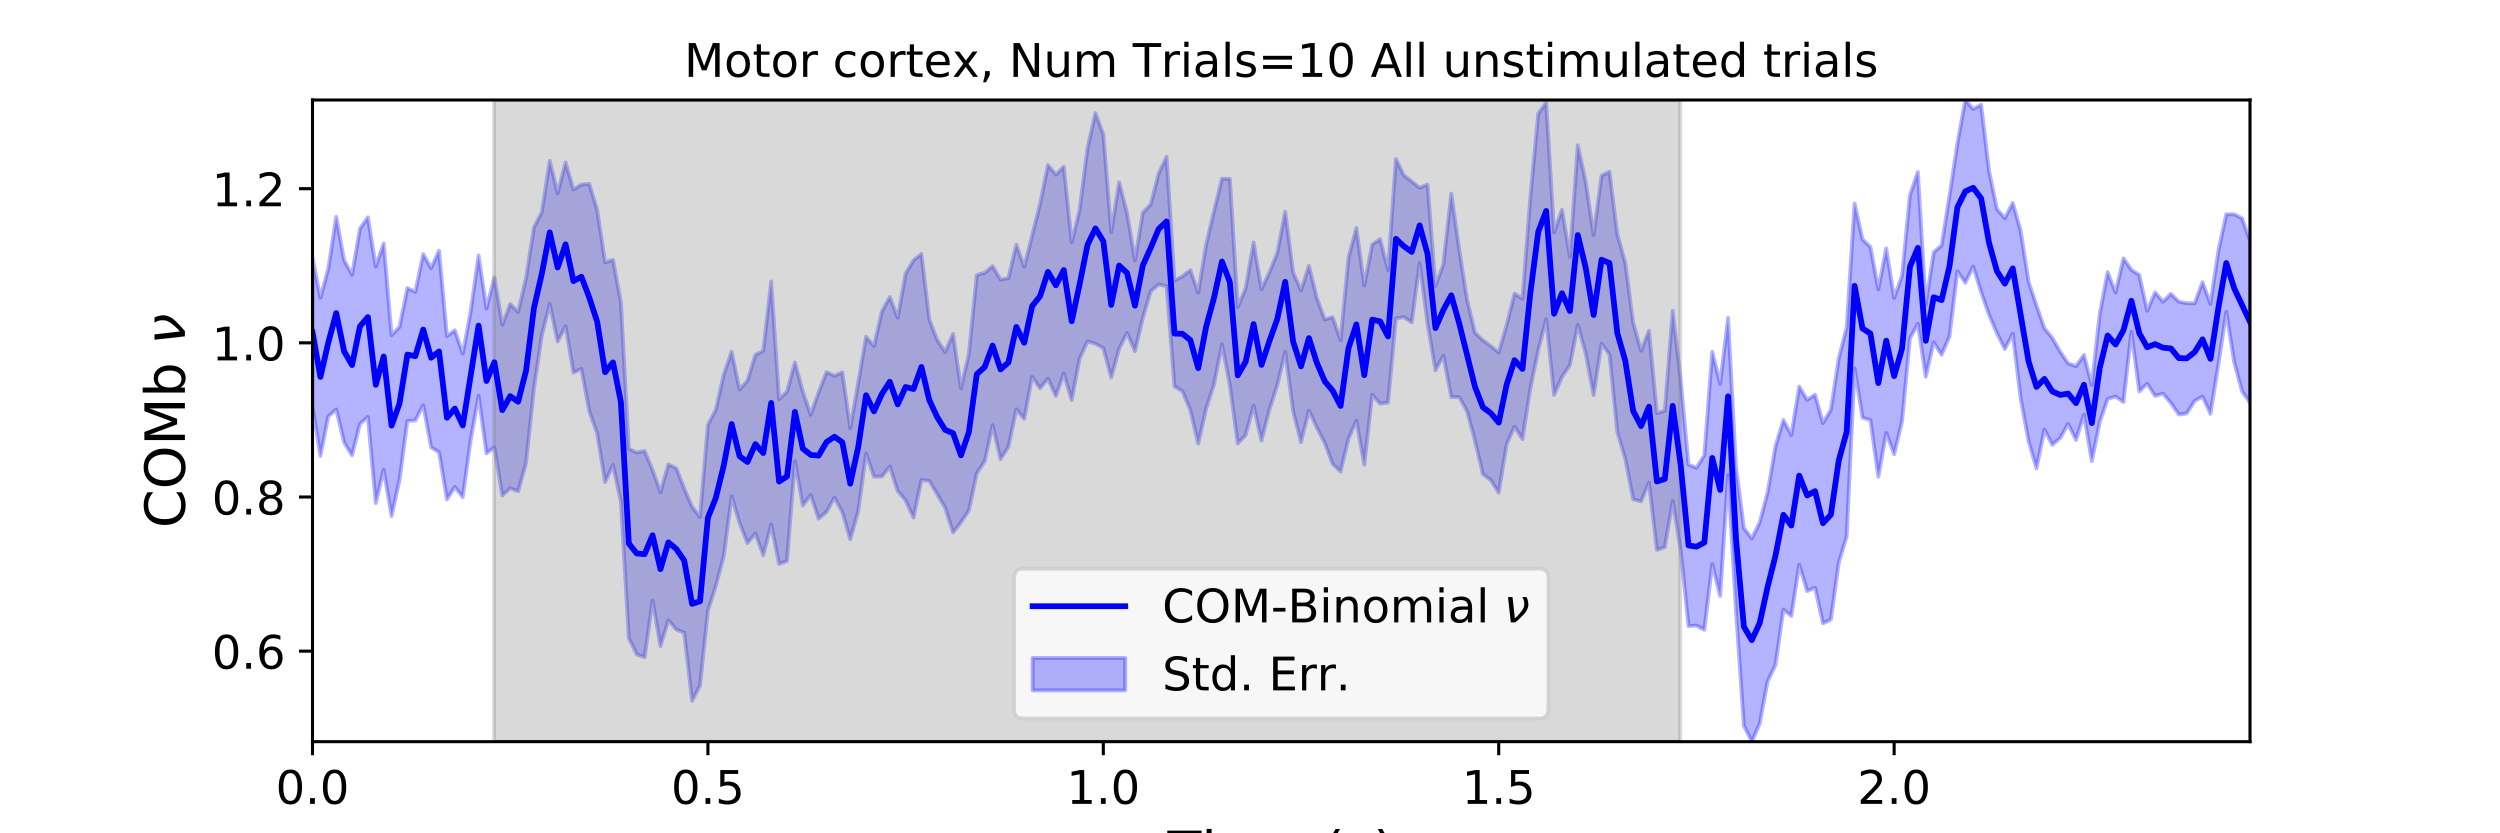 <?xml version="1.0" encoding="utf-8" standalone="no"?>
<!DOCTYPE svg PUBLIC "-//W3C//DTD SVG 1.1//EN"
  "http://www.w3.org/Graphics/SVG/1.1/DTD/svg11.dtd">
<!-- Created with matplotlib (https://matplotlib.org/) -->
<svg height="216pt" version="1.1" viewBox="0 0 648 216" width="648pt" xmlns="http://www.w3.org/2000/svg" xmlns:xlink="http://www.w3.org/1999/xlink">
 <defs>
  <style type="text/css">
*{stroke-linecap:butt;stroke-linejoin:round;}
  </style>
 </defs>
 <g id="figure_1">
  <g id="patch_1">
   <path d="M 0 216 
L 648 216 
L 648 0 
L 0 0 
z
" style="fill:#ffffff;"/>
  </g>
  <g id="axes_1">
   <g id="patch_2">
    <path d="M 81 192.24 
L 583.2 192.24 
L 583.2 25.92 
L 81 25.92 
z
" style="fill:#ffffff;"/>
   </g>
   <g id="PolyCollection_1">
    <defs>
     <path d="M 81 -149.196 
L 81 -110.601 
L 83.05 -97.821 
L 85.1 -108.034 
L 87.149 -109.886 
L 89.199 -101.296 
L 91.249 -97.982 
L 93.299 -106.084 
L 95.349 -107.924 
L 97.398 -85.577 
L 99.448 -94.243 
L 101.498 -82.238 
L 103.548 -91.523 
L 105.598 -106.875 
L 107.647 -107.011 
L 109.697 -110.963 
L 111.747 -100.056 
L 113.797 -98.773 
L 115.847 -86.56 
L 117.896 -89.787 
L 119.946 -87.114 
L 121.996 -101.907 
L 124.046 -113.416 
L 126.096 -98.466 
L 128.145 -100.081 
L 130.195 -87.572 
L 132.245 -89.462 
L 134.295 -88.639 
L 136.344 -95.923 
L 138.394 -115.245 
L 140.444 -129.116 
L 142.494 -137.209 
L 144.544 -127.477 
L 146.593 -131.436 
L 148.643 -119.405 
L 150.693 -120.378 
L 152.743 -109.435 
L 154.793 -103.589 
L 156.842 -91.047 
L 158.892 -95.484 
L 160.942 -85.933 
L 162.992 -50.571 
L 165.042 -46.378 
L 167.091 -45.635 
L 169.141 -60.342 
L 171.191 -48.547 
L 173.241 -55.222 
L 175.291 -52.824 
L 177.34 -52.021 
L 179.39 -34.333 
L 181.44 -38.282 
L 183.49 -57.708 
L 185.54 -64.11 
L 187.589 -71.782 
L 189.639 -87.339 
L 191.689 -80.471 
L 193.739 -75.215 
L 195.789 -77.748 
L 197.838 -72.089 
L 199.888 -80.05 
L 201.938 -69.816 
L 203.988 -70.571 
L 206.038 -96.435 
L 208.087 -84.937 
L 210.137 -87.698 
L 212.187 -81.551 
L 214.237 -83.312 
L 216.287 -87.012 
L 218.336 -83.217 
L 220.386 -76.222 
L 222.436 -83.461 
L 224.486 -98.389 
L 226.536 -92.464 
L 228.585 -92.481 
L 230.635 -95.091 
L 232.685 -88.718 
L 234.735 -86.305 
L 236.784 -81.831 
L 238.834 -91.578 
L 240.884 -91.323 
L 242.934 -87.886 
L 244.984 -84.373 
L 247.033 -77.994 
L 249.083 -80.611 
L 251.133 -83.707 
L 253.183 -93.337 
L 255.233 -96.413 
L 257.282 -105.819 
L 259.332 -96.99 
L 261.382 -100.152 
L 263.432 -109.913 
L 265.482 -107.426 
L 267.531 -118.338 
L 269.581 -115.34 
L 271.631 -117.848 
L 273.681 -113.384 
L 275.731 -119.2 
L 277.78 -112.278 
L 279.83 -123.048 
L 281.88 -127.488 
L 283.93 -126.892 
L 285.98 -125.749 
L 288.029 -118.137 
L 290.079 -125.611 
L 292.129 -129.713 
L 294.179 -124.974 
L 296.229 -133.609 
L 298.278 -140.528 
L 300.328 -142.269 
L 302.378 -141.828 
L 304.428 -115.83 
L 306.478 -114.602 
L 308.527 -109.736 
L 310.577 -101.012 
L 312.627 -110.066 
L 314.677 -116.341 
L 316.727 -126.77 
L 318.776 -116.162 
L 320.826 -101.054 
L 322.876 -103.204 
L 324.926 -110.83 
L 326.976 -101.811 
L 329.025 -109.795 
L 331.075 -116.153 
L 333.125 -124.767 
L 335.175 -109.481 
L 337.224 -101.389 
L 339.274 -109.584 
L 341.324 -105.183 
L 343.374 -101.168 
L 345.424 -95.703 
L 347.473 -93.772 
L 349.523 -102.237 
L 351.573 -106.927 
L 353.623 -95.537 
L 355.673 -113.687 
L 357.722 -111.356 
L 359.772 -111.659 
L 361.822 -133.413 
L 363.872 -133.797 
L 365.922 -132.45 
L 367.971 -147.825 
L 370.021 -132.136 
L 372.071 -120.035 
L 374.121 -123.816 
L 376.171 -113.071 
L 378.22 -113.078 
L 380.27 -109.407 
L 382.32 -101.711 
L 384.37 -93.079 
L 386.42 -91.525 
L 388.469 -88.283 
L 390.519 -100.86 
L 392.569 -105.405 
L 394.619 -102.195 
L 396.669 -115.292 
L 398.718 -125.239 
L 400.768 -133.259 
L 402.818 -113.617 
L 404.868 -118.332 
L 406.918 -121.345 
L 408.967 -131.783 
L 411.017 -124.365 
L 413.067 -113.613 
L 415.117 -126.932 
L 417.167 -124.168 
L 419.216 -103.995 
L 421.266 -97.091 
L 423.316 -86.57 
L 425.366 -86.04 
L 427.416 -90.907 
L 429.465 -73.471 
L 431.515 -74.167 
L 433.565 -86.117 
L 435.615 -73.51 
L 437.664 -53.706 
L 439.714 -53.852 
L 441.764 -52.758 
L 443.814 -69.771 
L 445.864 -61.516 
L 447.913 -92.919 
L 449.963 -57.785 
L 452.013 -27.91 
L 454.063 -23.76 
L 456.113 -28.423 
L 458.162 -39.374 
L 460.212 -43.665 
L 462.262 -57.994 
L 464.312 -56.327 
L 466.362 -69.624 
L 468.411 -62.794 
L 470.461 -63.685 
L 472.511 -54.443 
L 474.561 -55.414 
L 476.611 -70.14 
L 478.66 -76.969 
L 480.71 -120.548 
L 482.76 -107.744 
L 484.81 -107.088 
L 486.86 -92.412 
L 488.909 -103.784 
L 490.959 -98.271 
L 493.009 -106.765 
L 495.059 -128.297 
L 497.109 -132.069 
L 499.158 -118.344 
L 501.208 -127.262 
L 503.258 -124.059 
L 505.308 -128.758 
L 507.358 -145.711 
L 509.407 -142.718 
L 511.457 -146.904 
L 513.507 -140.279 
L 515.557 -134.385 
L 517.607 -129.61 
L 519.656 -125.527 
L 521.706 -129.463 
L 523.756 -112.726 
L 525.806 -101.653 
L 527.856 -94.602 
L 529.905 -104.637 
L 531.955 -100.718 
L 534.005 -102.437 
L 536.055 -106.121 
L 538.104 -101.958 
L 540.154 -108.518 
L 542.204 -96.502 
L 544.254 -106.6 
L 546.304 -112.589 
L 548.353 -113.221 
L 550.403 -111.789 
L 552.453 -129.962 
L 554.503 -114.52 
L 556.553 -116.54 
L 558.602 -113.37 
L 560.652 -113.978 
L 562.702 -111.499 
L 564.752 -108.547 
L 566.802 -108.836 
L 568.851 -112.067 
L 570.901 -113.225 
L 572.951 -108.72 
L 575.001 -121.457 
L 577.051 -135.172 
L 579.1 -122.097 
L 581.15 -114.553 
L 583.2 -111.583 
L 583.2 -153.568 
L 583.2 -153.568 
L 581.15 -159.412 
L 579.1 -160.448 
L 577.051 -160.47 
L 575.001 -150.944 
L 572.951 -137.258 
L 570.901 -142.856 
L 568.851 -137.384 
L 566.802 -137.397 
L 564.752 -137.803 
L 562.702 -139.851 
L 560.652 -137.786 
L 558.602 -140.244 
L 556.553 -135.44 
L 554.503 -144.718 
L 552.453 -146.077 
L 550.403 -149.029 
L 548.353 -140.198 
L 546.304 -145.469 
L 544.254 -134.67 
L 542.204 -116.163 
L 540.154 -124 
L 538.104 -121.07 
L 536.055 -121.828 
L 534.005 -124.829 
L 531.955 -128.409 
L 529.905 -130.921 
L 527.856 -136.819 
L 525.806 -143.016 
L 523.756 -156.166 
L 521.706 -163.405 
L 519.656 -159.441 
L 517.607 -161.816 
L 515.557 -171.72 
L 513.507 -188.863 
L 511.457 -187.731 
L 509.407 -190.08 
L 507.358 -178.801 
L 505.308 -165.225 
L 503.258 -152.385 
L 501.208 -150.634 
L 499.158 -136.997 
L 497.109 -171.41 
L 495.059 -165.444 
L 493.009 -144.579 
L 490.959 -138.749 
L 488.909 -151.607 
L 486.86 -141.013 
L 484.81 -151.993 
L 482.76 -153.969 
L 480.71 -163.275 
L 478.66 -131.174 
L 476.611 -123.167 
L 474.561 -109.797 
L 472.511 -106.343 
L 470.461 -113.699 
L 468.411 -112.37 
L 466.362 -115.795 
L 464.312 -103.232 
L 462.262 -107.124 
L 460.212 -100.366 
L 458.162 -88.352 
L 456.113 -80.581 
L 454.063 -76.41 
L 452.013 -79.163 
L 449.963 -95.054 
L 447.913 -133.605 
L 445.864 -116.525 
L 443.814 -124.814 
L 441.764 -97.984 
L 439.714 -94.743 
L 437.664 -95.56 
L 435.615 -117.674 
L 433.565 -135.466 
L 431.515 -109.539 
L 429.465 -108.93 
L 427.416 -130.254 
L 425.366 -125.088 
L 423.316 -132.354 
L 421.266 -147.94 
L 419.216 -155.269 
L 417.167 -171.47 
L 415.117 -170.437 
L 413.067 -155.092 
L 411.017 -168.792 
L 408.967 -178.351 
L 406.918 -149.433 
L 404.868 -161.648 
L 402.818 -155.742 
L 400.768 -189.389 
L 398.718 -186.602 
L 396.669 -164.863 
L 394.619 -138.548 
L 392.569 -139.868 
L 390.519 -131.758 
L 388.469 -124.632 
L 386.42 -126.293 
L 384.37 -127.787 
L 382.32 -129.762 
L 380.27 -138.299 
L 378.22 -151.351 
L 376.171 -165.836 
L 374.121 -147.497 
L 372.071 -141.878 
L 370.021 -168.173 
L 367.971 -167.315 
L 365.922 -168.974 
L 363.872 -170.534 
L 361.822 -174.789 
L 359.772 -145.959 
L 357.722 -154.035 
L 355.673 -152.595 
L 353.623 -142 
L 351.573 -156.92 
L 349.523 -149.189 
L 347.473 -127.807 
L 345.424 -133.775 
L 343.374 -133.171 
L 341.324 -138.776 
L 339.274 -147.132 
L 337.224 -140.702 
L 335.175 -145.454 
L 333.125 -161.146 
L 331.075 -150.474 
L 329.025 -145.367 
L 326.976 -141.024 
L 324.926 -153.173 
L 322.876 -141.286 
L 320.826 -136.4 
L 318.776 -169.635 
L 316.727 -169.66 
L 314.677 -161.322 
L 312.627 -152.543 
L 310.577 -140.15 
L 308.527 -145.984 
L 306.478 -144.379 
L 304.428 -143.239 
L 302.378 -175.367 
L 300.328 -171.058 
L 298.278 -163.024 
L 296.229 -160.89 
L 294.179 -148.554 
L 292.129 -160.805 
L 290.079 -168.735 
L 288.029 -155.819 
L 285.98 -181.205 
L 283.93 -186.693 
L 281.88 -177.539 
L 279.83 -161.56 
L 277.78 -153.181 
L 275.731 -172.784 
L 273.681 -170.724 
L 271.631 -173.221 
L 269.581 -163.117 
L 267.531 -154.974 
L 265.482 -146.862 
L 263.432 -152.594 
L 261.382 -143.916 
L 259.332 -143.529 
L 257.282 -147.009 
L 255.233 -145.302 
L 253.183 -144.705 
L 251.133 -124.312 
L 249.083 -115.345 
L 247.033 -129.428 
L 244.984 -124.778 
L 242.934 -127.854 
L 240.884 -133.182 
L 238.834 -150.172 
L 236.784 -148.51 
L 234.735 -145.075 
L 232.685 -133.655 
L 230.635 -139.008 
L 228.585 -135.273 
L 226.536 -126.277 
L 224.486 -128.717 
L 222.436 -116.668 
L 220.386 -105.035 
L 218.336 -119.483 
L 216.287 -118.597 
L 214.237 -119.55 
L 212.187 -114.285 
L 210.137 -108.476 
L 208.087 -114.514 
L 206.038 -122.065 
L 203.988 -114.451 
L 201.938 -112.55 
L 199.888 -143.057 
L 197.838 -125.074 
L 195.789 -124.016 
L 193.739 -117.3 
L 191.689 -115.043 
L 189.639 -124.848 
L 187.589 -118.878 
L 185.54 -109.806 
L 183.49 -105.885 
L 181.44 -82.002 
L 179.39 -84.631 
L 177.34 -89.418 
L 175.291 -94.612 
L 173.241 -95.632 
L 171.191 -88.409 
L 169.141 -94.178 
L 167.091 -99.112 
L 165.042 -98.714 
L 162.992 -99.68 
L 160.942 -137.563 
L 158.892 -148.634 
L 156.842 -148.014 
L 154.793 -161.58 
L 152.743 -168.333 
L 150.693 -168.177 
L 148.643 -166.857 
L 146.593 -173.901 
L 144.544 -165.871 
L 142.494 -174.313 
L 140.444 -161.036 
L 138.394 -157.048 
L 136.344 -143.868 
L 134.295 -135.114 
L 132.245 -137.182 
L 130.195 -131.797 
L 128.145 -144.109 
L 126.096 -136.036 
L 124.046 -149.785 
L 121.996 -135.255 
L 119.946 -124.33 
L 117.896 -130.387 
L 115.847 -128.896 
L 113.797 -151.022 
L 111.747 -146.501 
L 109.697 -150.161 
L 107.647 -140.34 
L 105.598 -141.313 
L 103.548 -131.285 
L 101.498 -129.115 
L 99.448 -152.922 
L 97.398 -146.919 
L 95.349 -159.684 
L 93.299 -156.73 
L 91.249 -144.782 
L 89.199 -148.561 
L 87.149 -159.792 
L 85.1 -146.409 
L 83.05 -138.809 
L 81 -149.196 
z
" id="m8e03026699" style="stroke:#0000ff;stroke-opacity:0.3;"/>
    </defs>
    <g clip-path="url(#p6c537f5068)">
     <use style="fill:#0000ff;fill-opacity:0.3;stroke:#0000ff;stroke-opacity:0.3;" x="0" xlink:href="#m8e03026699" y="216"/>
    </g>
   </g>
   <g id="PolyCollection_2">
    <defs>
     <path d="M 128.043 -23.76 
L 128.043 -190.08 
L 435.512 -190.08 
L 435.512 -23.76 
L 435.512 -23.76 
L 128.043 -23.76 
z
" id="md7da8f653e" style="stroke:#808080;stroke-opacity:0.3;"/>
    </defs>
    <g clip-path="url(#p6c537f5068)">
     <use style="fill:#808080;fill-opacity:0.3;stroke:#808080;stroke-opacity:0.3;" x="0" xlink:href="#md7da8f653e" y="216"/>
    </g>
   </g>
   <g id="matplotlib.axis_1">
    <g id="xtick_1">
     <g id="line2d_1">
      <defs>
       <path d="M 0 0 
L 0 3.5 
" id="m8b1869abfb" style="stroke:#000000;stroke-width:0.8;"/>
      </defs>
      <g>
       <use style="stroke:#000000;stroke-width:0.8;" x="81" xlink:href="#m8b1869abfb" y="192.24"/>
      </g>
     </g>
     <g id="text_1">
      <!-- 0.0 -->
      <defs>
       <path d="M 31.781 66.406 
Q 24.172 66.406 20.328 58.906 
Q 16.5 51.422 16.5 36.375 
Q 16.5 21.391 20.328 13.891 
Q 24.172 6.391 31.781 6.391 
Q 39.453 6.391 43.281 13.891 
Q 47.125 21.391 47.125 36.375 
Q 47.125 51.422 43.281 58.906 
Q 39.453 66.406 31.781 66.406 
z
M 31.781 74.219 
Q 44.047 74.219 50.516 64.516 
Q 56.984 54.828 56.984 36.375 
Q 56.984 17.969 50.516 8.266 
Q 44.047 -1.422 31.781 -1.422 
Q 19.531 -1.422 13.062 8.266 
Q 6.594 17.969 6.594 36.375 
Q 6.594 54.828 13.062 64.516 
Q 19.531 74.219 31.781 74.219 
z
" id="DejaVuSans-48"/>
       <path d="M 10.688 12.406 
L 21 12.406 
L 21 0 
L 10.688 0 
z
" id="DejaVuSans-46"/>
      </defs>
      <g transform="translate(71.458 208.358)scale(0.12 -0.12)">
       <use xlink:href="#DejaVuSans-48"/>
       <use x="63.623" xlink:href="#DejaVuSans-46"/>
       <use x="95.41" xlink:href="#DejaVuSans-48"/>
      </g>
     </g>
    </g>
    <g id="xtick_2">
     <g id="line2d_2">
      <g>
       <use style="stroke:#000000;stroke-width:0.8;" x="183.49" xlink:href="#m8b1869abfb" y="192.24"/>
      </g>
     </g>
     <g id="text_2">
      <!-- 0.5 -->
      <defs>
       <path d="M 10.797 72.906 
L 49.516 72.906 
L 49.516 64.594 
L 19.828 64.594 
L 19.828 46.734 
Q 21.969 47.469 24.109 47.828 
Q 26.266 48.188 28.422 48.188 
Q 40.625 48.188 47.75 41.5 
Q 54.891 34.812 54.891 23.391 
Q 54.891 11.625 47.562 5.094 
Q 40.234 -1.422 26.906 -1.422 
Q 22.312 -1.422 17.547 -0.641 
Q 12.797 0.141 7.719 1.703 
L 7.719 11.625 
Q 12.109 9.234 16.797 8.062 
Q 21.484 6.891 26.703 6.891 
Q 35.156 6.891 40.078 11.328 
Q 45.016 15.766 45.016 23.391 
Q 45.016 31 40.078 35.438 
Q 35.156 39.891 26.703 39.891 
Q 22.75 39.891 18.812 39.016 
Q 14.891 38.141 10.797 36.281 
z
" id="DejaVuSans-53"/>
      </defs>
      <g transform="translate(173.948 208.358)scale(0.12 -0.12)">
       <use xlink:href="#DejaVuSans-48"/>
       <use x="63.623" xlink:href="#DejaVuSans-46"/>
       <use x="95.41" xlink:href="#DejaVuSans-53"/>
      </g>
     </g>
    </g>
    <g id="xtick_3">
     <g id="line2d_3">
      <g>
       <use style="stroke:#000000;stroke-width:0.8;" x="285.98" xlink:href="#m8b1869abfb" y="192.24"/>
      </g>
     </g>
     <g id="text_3">
      <!-- 1.0 -->
      <defs>
       <path d="M 12.406 8.297 
L 28.516 8.297 
L 28.516 63.922 
L 10.984 60.406 
L 10.984 69.391 
L 28.422 72.906 
L 38.281 72.906 
L 38.281 8.297 
L 54.391 8.297 
L 54.391 0 
L 12.406 0 
z
" id="DejaVuSans-49"/>
      </defs>
      <g transform="translate(276.438 208.358)scale(0.12 -0.12)">
       <use xlink:href="#DejaVuSans-49"/>
       <use x="63.623" xlink:href="#DejaVuSans-46"/>
       <use x="95.41" xlink:href="#DejaVuSans-48"/>
      </g>
     </g>
    </g>
    <g id="xtick_4">
     <g id="line2d_4">
      <g>
       <use style="stroke:#000000;stroke-width:0.8;" x="388.469" xlink:href="#m8b1869abfb" y="192.24"/>
      </g>
     </g>
     <g id="text_4">
      <!-- 1.5 -->
      <g transform="translate(378.928 208.358)scale(0.12 -0.12)">
       <use xlink:href="#DejaVuSans-49"/>
       <use x="63.623" xlink:href="#DejaVuSans-46"/>
       <use x="95.41" xlink:href="#DejaVuSans-53"/>
      </g>
     </g>
    </g>
    <g id="xtick_5">
     <g id="line2d_5">
      <g>
       <use style="stroke:#000000;stroke-width:0.8;" x="490.959" xlink:href="#m8b1869abfb" y="192.24"/>
      </g>
     </g>
     <g id="text_5">
      <!-- 2.0 -->
      <defs>
       <path d="M 19.188 8.297 
L 53.609 8.297 
L 53.609 0 
L 7.328 0 
L 7.328 8.297 
Q 12.938 14.109 22.625 23.891 
Q 32.328 33.688 34.812 36.531 
Q 39.547 41.844 41.422 45.531 
Q 43.312 49.219 43.312 52.781 
Q 43.312 58.594 39.234 62.25 
Q 35.156 65.922 28.609 65.922 
Q 23.969 65.922 18.812 64.312 
Q 13.672 62.703 7.812 59.422 
L 7.812 69.391 
Q 13.766 71.781 18.938 73 
Q 24.125 74.219 28.422 74.219 
Q 39.75 74.219 46.484 68.547 
Q 53.219 62.891 53.219 53.422 
Q 53.219 48.922 51.531 44.891 
Q 49.859 40.875 45.406 35.406 
Q 44.188 33.984 37.641 27.219 
Q 31.109 20.453 19.188 8.297 
z
" id="DejaVuSans-50"/>
      </defs>
      <g transform="translate(481.417 208.358)scale(0.12 -0.12)">
       <use xlink:href="#DejaVuSans-50"/>
       <use x="63.623" xlink:href="#DejaVuSans-46"/>
       <use x="95.41" xlink:href="#DejaVuSans-48"/>
      </g>
     </g>
    </g>
    <g id="text_6">
     <!-- Time (s) -->
     <defs>
      <path d="M -0.297 72.906 
L 61.375 72.906 
L 61.375 64.594 
L 35.5 64.594 
L 35.5 0 
L 25.594 0 
L 25.594 64.594 
L -0.297 64.594 
z
" id="DejaVuSans-84"/>
      <path d="M 9.422 54.688 
L 18.406 54.688 
L 18.406 0 
L 9.422 0 
z
M 9.422 75.984 
L 18.406 75.984 
L 18.406 64.594 
L 9.422 64.594 
z
" id="DejaVuSans-105"/>
      <path d="M 52 44.188 
Q 55.375 50.25 60.062 53.125 
Q 64.75 56 71.094 56 
Q 79.641 56 84.281 50.016 
Q 88.922 44.047 88.922 33.016 
L 88.922 0 
L 79.891 0 
L 79.891 32.719 
Q 79.891 40.578 77.094 44.375 
Q 74.312 48.188 68.609 48.188 
Q 61.625 48.188 57.562 43.547 
Q 53.516 38.922 53.516 30.906 
L 53.516 0 
L 44.484 0 
L 44.484 32.719 
Q 44.484 40.625 41.703 44.406 
Q 38.922 48.188 33.109 48.188 
Q 26.219 48.188 22.156 43.531 
Q 18.109 38.875 18.109 30.906 
L 18.109 0 
L 9.078 0 
L 9.078 54.688 
L 18.109 54.688 
L 18.109 46.188 
Q 21.188 51.219 25.484 53.609 
Q 29.781 56 35.688 56 
Q 41.656 56 45.828 52.969 
Q 50 49.953 52 44.188 
z
" id="DejaVuSans-109"/>
      <path d="M 56.203 29.594 
L 56.203 25.203 
L 14.891 25.203 
Q 15.484 15.922 20.484 11.062 
Q 25.484 6.203 34.422 6.203 
Q 39.594 6.203 44.453 7.469 
Q 49.312 8.734 54.109 11.281 
L 54.109 2.781 
Q 49.266 0.734 44.188 -0.344 
Q 39.109 -1.422 33.891 -1.422 
Q 20.797 -1.422 13.156 6.188 
Q 5.516 13.812 5.516 26.812 
Q 5.516 40.234 12.766 48.109 
Q 20.016 56 32.328 56 
Q 43.359 56 49.781 48.891 
Q 56.203 41.797 56.203 29.594 
z
M 47.219 32.234 
Q 47.125 39.594 43.094 43.984 
Q 39.062 48.391 32.422 48.391 
Q 24.906 48.391 20.391 44.141 
Q 15.875 39.891 15.188 32.172 
z
" id="DejaVuSans-101"/>
      <path id="DejaVuSans-32"/>
      <path d="M 31 75.875 
Q 24.469 64.656 21.281 53.656 
Q 18.109 42.672 18.109 31.391 
Q 18.109 20.125 21.312 9.062 
Q 24.516 -2 31 -13.188 
L 23.188 -13.188 
Q 15.875 -1.703 12.234 9.375 
Q 8.594 20.453 8.594 31.391 
Q 8.594 42.281 12.203 53.312 
Q 15.828 64.359 23.188 75.875 
z
" id="DejaVuSans-40"/>
      <path d="M 44.281 53.078 
L 44.281 44.578 
Q 40.484 46.531 36.375 47.5 
Q 32.281 48.484 27.875 48.484 
Q 21.188 48.484 17.844 46.438 
Q 14.5 44.391 14.5 40.281 
Q 14.5 37.156 16.891 35.375 
Q 19.281 33.594 26.516 31.984 
L 29.594 31.297 
Q 39.156 29.25 43.188 25.516 
Q 47.219 21.781 47.219 15.094 
Q 47.219 7.469 41.188 3.016 
Q 35.156 -1.422 24.609 -1.422 
Q 20.219 -1.422 15.453 -0.562 
Q 10.688 0.297 5.422 2 
L 5.422 11.281 
Q 10.406 8.688 15.234 7.391 
Q 20.062 6.109 24.812 6.109 
Q 31.156 6.109 34.562 8.281 
Q 37.984 10.453 37.984 14.406 
Q 37.984 18.062 35.516 20.016 
Q 33.062 21.969 24.703 23.781 
L 21.578 24.516 
Q 13.234 26.266 9.516 29.906 
Q 5.812 33.547 5.812 39.891 
Q 5.812 47.609 11.281 51.797 
Q 16.75 56 26.812 56 
Q 31.781 56 36.172 55.266 
Q 40.578 54.547 44.281 53.078 
z
" id="DejaVuSans-115"/>
      <path d="M 8.016 75.875 
L 15.828 75.875 
Q 23.141 64.359 26.781 53.312 
Q 30.422 42.281 30.422 31.391 
Q 30.422 20.453 26.781 9.375 
Q 23.141 -1.703 15.828 -13.188 
L 8.016 -13.188 
Q 14.5 -2 17.703 9.062 
Q 20.906 20.125 20.906 31.391 
Q 20.906 42.672 17.703 53.656 
Q 14.5 64.656 8.016 75.875 
z
" id="DejaVuSans-41"/>
     </defs>
     <g transform="translate(302.605 225.796)scale(0.144 -0.144)">
      <use xlink:href="#DejaVuSans-84"/>
      <use x="61.037" xlink:href="#DejaVuSans-105"/>
      <use x="88.82" xlink:href="#DejaVuSans-109"/>
      <use x="186.232" xlink:href="#DejaVuSans-101"/>
      <use x="247.756" xlink:href="#DejaVuSans-32"/>
      <use x="279.543" xlink:href="#DejaVuSans-40"/>
      <use x="318.557" xlink:href="#DejaVuSans-115"/>
      <use x="370.656" xlink:href="#DejaVuSans-41"/>
     </g>
    </g>
   </g>
   <g id="matplotlib.axis_2">
    <g id="ytick_1">
     <g id="line2d_6">
      <defs>
       <path d="M 0 0 
L -3.5 0 
" id="m2b11c2d27a" style="stroke:#000000;stroke-width:0.8;"/>
      </defs>
      <g>
       <use style="stroke:#000000;stroke-width:0.8;" x="81" xlink:href="#m2b11c2d27a" y="168.77"/>
      </g>
     </g>
     <g id="text_7">
      <!-- 0.6 -->
      <defs>
       <path d="M 33.016 40.375 
Q 26.375 40.375 22.484 35.828 
Q 18.609 31.297 18.609 23.391 
Q 18.609 15.531 22.484 10.953 
Q 26.375 6.391 33.016 6.391 
Q 39.656 6.391 43.531 10.953 
Q 47.406 15.531 47.406 23.391 
Q 47.406 31.297 43.531 35.828 
Q 39.656 40.375 33.016 40.375 
z
M 52.594 71.297 
L 52.594 62.312 
Q 48.875 64.062 45.094 64.984 
Q 41.312 65.922 37.594 65.922 
Q 27.828 65.922 22.672 59.328 
Q 17.531 52.734 16.797 39.406 
Q 19.672 43.656 24.016 45.922 
Q 28.375 48.188 33.594 48.188 
Q 44.578 48.188 50.953 41.516 
Q 57.328 34.859 57.328 23.391 
Q 57.328 12.156 50.688 5.359 
Q 44.047 -1.422 33.016 -1.422 
Q 20.359 -1.422 13.672 8.266 
Q 6.984 17.969 6.984 36.375 
Q 6.984 53.656 15.188 63.938 
Q 23.391 74.219 37.203 74.219 
Q 40.922 74.219 44.703 73.484 
Q 48.484 72.75 52.594 71.297 
z
" id="DejaVuSans-54"/>
      </defs>
      <g transform="translate(54.916 173.329)scale(0.12 -0.12)">
       <use xlink:href="#DejaVuSans-48"/>
       <use x="63.623" xlink:href="#DejaVuSans-46"/>
       <use x="95.41" xlink:href="#DejaVuSans-54"/>
      </g>
     </g>
    </g>
    <g id="ytick_2">
     <g id="line2d_7">
      <g>
       <use style="stroke:#000000;stroke-width:0.8;" x="81" xlink:href="#m2b11c2d27a" y="128.817"/>
      </g>
     </g>
     <g id="text_8">
      <!-- 0.8 -->
      <defs>
       <path d="M 31.781 34.625 
Q 24.75 34.625 20.719 30.859 
Q 16.703 27.094 16.703 20.516 
Q 16.703 13.922 20.719 10.156 
Q 24.75 6.391 31.781 6.391 
Q 38.812 6.391 42.859 10.172 
Q 46.922 13.969 46.922 20.516 
Q 46.922 27.094 42.891 30.859 
Q 38.875 34.625 31.781 34.625 
z
M 21.922 38.812 
Q 15.578 40.375 12.031 44.719 
Q 8.5 49.078 8.5 55.328 
Q 8.5 64.062 14.719 69.141 
Q 20.953 74.219 31.781 74.219 
Q 42.672 74.219 48.875 69.141 
Q 55.078 64.062 55.078 55.328 
Q 55.078 49.078 51.531 44.719 
Q 48 40.375 41.703 38.812 
Q 48.828 37.156 52.797 32.312 
Q 56.781 27.484 56.781 20.516 
Q 56.781 9.906 50.312 4.234 
Q 43.844 -1.422 31.781 -1.422 
Q 19.734 -1.422 13.25 4.234 
Q 6.781 9.906 6.781 20.516 
Q 6.781 27.484 10.781 32.312 
Q 14.797 37.156 21.922 38.812 
z
M 18.312 54.391 
Q 18.312 48.734 21.844 45.562 
Q 25.391 42.391 31.781 42.391 
Q 38.141 42.391 41.719 45.562 
Q 45.312 48.734 45.312 54.391 
Q 45.312 60.062 41.719 63.234 
Q 38.141 66.406 31.781 66.406 
Q 25.391 66.406 21.844 63.234 
Q 18.312 60.062 18.312 54.391 
z
" id="DejaVuSans-56"/>
      </defs>
      <g transform="translate(54.916 133.376)scale(0.12 -0.12)">
       <use xlink:href="#DejaVuSans-48"/>
       <use x="63.623" xlink:href="#DejaVuSans-46"/>
       <use x="95.41" xlink:href="#DejaVuSans-56"/>
      </g>
     </g>
    </g>
    <g id="ytick_3">
     <g id="line2d_8">
      <g>
       <use style="stroke:#000000;stroke-width:0.8;" x="81" xlink:href="#m2b11c2d27a" y="88.864"/>
      </g>
     </g>
     <g id="text_9">
      <!-- 1.0 -->
      <g transform="translate(54.916 93.423)scale(0.12 -0.12)">
       <use xlink:href="#DejaVuSans-49"/>
       <use x="63.623" xlink:href="#DejaVuSans-46"/>
       <use x="95.41" xlink:href="#DejaVuSans-48"/>
      </g>
     </g>
    </g>
    <g id="ytick_4">
     <g id="line2d_9">
      <g>
       <use style="stroke:#000000;stroke-width:0.8;" x="81" xlink:href="#m2b11c2d27a" y="48.912"/>
      </g>
     </g>
     <g id="text_10">
      <!-- 1.2 -->
      <g transform="translate(54.916 53.471)scale(0.12 -0.12)">
       <use xlink:href="#DejaVuSans-49"/>
       <use x="63.623" xlink:href="#DejaVuSans-46"/>
       <use x="95.41" xlink:href="#DejaVuSans-50"/>
      </g>
     </g>
    </g>
    <g id="text_11">
     <!-- COMb $\nu$ -->
     <defs>
      <path d="M 64.406 67.281 
L 64.406 56.891 
Q 59.422 61.531 53.781 63.812 
Q 48.141 66.109 41.797 66.109 
Q 29.297 66.109 22.656 58.469 
Q 16.016 50.828 16.016 36.375 
Q 16.016 21.969 22.656 14.328 
Q 29.297 6.688 41.797 6.688 
Q 48.141 6.688 53.781 8.984 
Q 59.422 11.281 64.406 15.922 
L 64.406 5.609 
Q 59.234 2.094 53.438 0.328 
Q 47.656 -1.422 41.219 -1.422 
Q 24.656 -1.422 15.125 8.703 
Q 5.609 18.844 5.609 36.375 
Q 5.609 53.953 15.125 64.078 
Q 24.656 74.219 41.219 74.219 
Q 47.75 74.219 53.531 72.484 
Q 59.328 70.75 64.406 67.281 
z
" id="DejaVuSans-67"/>
      <path d="M 39.406 66.219 
Q 28.656 66.219 22.328 58.203 
Q 16.016 50.203 16.016 36.375 
Q 16.016 22.609 22.328 14.594 
Q 28.656 6.594 39.406 6.594 
Q 50.141 6.594 56.422 14.594 
Q 62.703 22.609 62.703 36.375 
Q 62.703 50.203 56.422 58.203 
Q 50.141 66.219 39.406 66.219 
z
M 39.406 74.219 
Q 54.734 74.219 63.906 63.938 
Q 73.094 53.656 73.094 36.375 
Q 73.094 19.141 63.906 8.859 
Q 54.734 -1.422 39.406 -1.422 
Q 24.031 -1.422 14.812 8.828 
Q 5.609 19.094 5.609 36.375 
Q 5.609 53.656 14.812 63.938 
Q 24.031 74.219 39.406 74.219 
z
" id="DejaVuSans-79"/>
      <path d="M 9.812 72.906 
L 24.516 72.906 
L 43.109 23.297 
L 61.812 72.906 
L 76.516 72.906 
L 76.516 0 
L 66.891 0 
L 66.891 64.016 
L 48.094 14.016 
L 38.188 14.016 
L 19.391 64.016 
L 19.391 0 
L 9.812 0 
z
" id="DejaVuSans-77"/>
      <path d="M 48.688 27.297 
Q 48.688 37.203 44.609 42.844 
Q 40.531 48.484 33.406 48.484 
Q 26.266 48.484 22.188 42.844 
Q 18.109 37.203 18.109 27.297 
Q 18.109 17.391 22.188 11.75 
Q 26.266 6.109 33.406 6.109 
Q 40.531 6.109 44.609 11.75 
Q 48.688 17.391 48.688 27.297 
z
M 18.109 46.391 
Q 20.953 51.266 25.266 53.625 
Q 29.594 56 35.594 56 
Q 45.562 56 51.781 48.094 
Q 58.016 40.188 58.016 27.297 
Q 58.016 14.406 51.781 6.484 
Q 45.562 -1.422 35.594 -1.422 
Q 29.594 -1.422 25.266 0.953 
Q 20.953 3.328 18.109 8.203 
L 18.109 0 
L 9.078 0 
L 9.078 75.984 
L 18.109 75.984 
z
" id="DejaVuSans-98"/>
      <path d="M 14.984 0 
L 8.938 54.688 
L 18.609 54.688 
L 23.781 8.797 
Q 30.812 14.844 37.359 23.25 
Q 42.281 29.547 43.562 35.016 
Q 44.141 37.594 43.891 42.484 
Q 43.656 48.297 39.75 54.688 
L 48.828 54.688 
L 48.828 54.688 
Q 51.375 50.344 52.391 44.281 
Q 53.375 38.719 52.641 34.906 
Q 50.781 25.344 42.484 16.797 
Q 31.641 5.672 24.562 0 
z
" id="DejaVuSans-Oblique-957"/>
     </defs>
     <g transform="translate(47.922 136.872)rotate(-90)scale(0.144 -0.144)">
      <use transform="translate(0 0.016)" xlink:href="#DejaVuSans-67"/>
      <use transform="translate(69.824 0.016)" xlink:href="#DejaVuSans-79"/>
      <use transform="translate(148.535 0.016)" xlink:href="#DejaVuSans-77"/>
      <use transform="translate(234.814 0.016)" xlink:href="#DejaVuSans-98"/>
      <use transform="translate(298.291 0.016)" xlink:href="#DejaVuSans-32"/>
      <use transform="translate(330.078 0.016)" xlink:href="#DejaVuSans-Oblique-957"/>
     </g>
    </g>
   </g>
   <g id="line2d_10">
    <path clip-path="url(#p6c537f5068)" d="M 81 86.102 
L 83.05 97.685 
L 85.1 88.779 
L 87.149 81.161 
L 89.199 91.072 
L 91.249 94.618 
L 93.299 84.593 
L 95.349 82.196 
L 97.398 99.752 
L 99.448 92.417 
L 101.498 110.323 
L 103.548 104.596 
L 105.598 91.906 
L 107.647 92.325 
L 109.697 85.438 
L 111.747 92.722 
L 113.797 91.103 
L 115.847 108.272 
L 117.896 105.913 
L 119.946 110.278 
L 124.046 84.399 
L 126.096 98.749 
L 128.145 93.905 
L 130.195 106.316 
L 132.245 102.678 
L 134.295 104.123 
L 136.344 96.105 
L 138.394 79.853 
L 140.444 70.924 
L 142.494 60.239 
L 144.544 69.326 
L 146.593 63.331 
L 148.643 72.869 
L 150.693 71.722 
L 152.743 77.116 
L 154.793 83.415 
L 156.842 96.469 
L 158.892 93.941 
L 160.942 104.252 
L 162.992 140.875 
L 165.042 143.454 
L 167.091 143.626 
L 169.141 138.74 
L 171.191 147.522 
L 173.241 140.573 
L 175.291 142.282 
L 177.34 145.28 
L 179.39 156.518 
L 181.44 155.858 
L 183.49 134.204 
L 185.54 129.042 
L 187.589 120.67 
L 189.639 109.907 
L 191.689 118.243 
L 193.739 119.742 
L 195.789 115.118 
L 197.838 117.419 
L 199.888 104.446 
L 201.938 124.817 
L 203.988 123.489 
L 206.038 106.75 
L 208.087 116.275 
L 210.137 117.913 
L 212.187 118.082 
L 214.237 114.569 
L 216.287 113.196 
L 218.336 114.65 
L 220.386 125.372 
L 222.436 115.935 
L 224.486 102.447 
L 226.536 106.629 
L 228.585 102.123 
L 230.635 98.95 
L 232.685 104.813 
L 234.735 100.31 
L 236.784 100.83 
L 238.834 95.125 
L 240.884 103.747 
L 242.934 108.13 
L 244.984 111.425 
L 247.033 112.289 
L 249.083 118.022 
L 251.133 111.991 
L 253.183 96.979 
L 255.233 95.142 
L 257.282 89.586 
L 259.332 95.741 
L 261.382 93.966 
L 263.432 84.746 
L 265.482 88.856 
L 267.531 79.344 
L 269.581 76.771 
L 271.631 70.466 
L 273.681 73.946 
L 275.731 70.008 
L 277.78 83.271 
L 279.83 73.696 
L 281.88 63.486 
L 283.93 59.207 
L 285.98 62.523 
L 288.029 79.022 
L 290.079 68.827 
L 292.129 70.741 
L 294.179 79.236 
L 296.229 68.751 
L 298.278 64.224 
L 300.328 59.336 
L 302.378 57.403 
L 304.428 86.465 
L 306.478 86.51 
L 308.527 88.14 
L 310.577 95.419 
L 312.627 84.696 
L 314.677 77.168 
L 316.727 67.785 
L 318.776 73.102 
L 320.826 97.273 
L 322.876 93.755 
L 324.926 83.998 
L 326.976 94.582 
L 329.025 88.419 
L 331.075 82.686 
L 333.125 73.043 
L 335.175 88.533 
L 337.224 94.954 
L 339.274 87.642 
L 341.324 94.021 
L 343.374 98.831 
L 345.424 101.261 
L 347.473 105.211 
L 349.523 90.287 
L 351.573 84.077 
L 353.623 97.232 
L 355.673 82.859 
L 357.722 83.304 
L 359.772 87.191 
L 361.822 61.899 
L 363.872 63.835 
L 365.922 65.288 
L 367.971 58.43 
L 370.021 65.845 
L 372.071 85.044 
L 374.121 80.343 
L 376.171 76.547 
L 378.22 83.785 
L 382.32 100.264 
L 384.37 105.567 
L 386.42 107.091 
L 388.469 109.543 
L 390.519 99.691 
L 392.569 93.364 
L 394.619 95.628 
L 396.669 75.923 
L 398.718 60.079 
L 400.768 54.676 
L 402.818 81.321 
L 404.868 76.01 
L 406.918 80.611 
L 408.967 60.933 
L 411.017 69.422 
L 413.067 81.648 
L 415.117 67.316 
L 417.167 68.181 
L 419.216 86.368 
L 421.266 93.485 
L 423.316 106.538 
L 425.366 110.436 
L 427.416 105.419 
L 429.465 124.8 
L 431.515 124.147 
L 433.565 105.209 
L 435.615 120.408 
L 437.664 141.367 
L 439.714 141.703 
L 441.764 140.629 
L 443.814 118.707 
L 445.864 126.98 
L 447.913 102.738 
L 449.963 139.581 
L 452.013 162.463 
L 454.063 165.915 
L 456.113 161.498 
L 458.162 152.137 
L 460.212 143.984 
L 462.262 133.441 
L 464.312 136.221 
L 466.362 123.29 
L 468.411 128.418 
L 470.461 127.308 
L 472.511 135.607 
L 474.561 133.395 
L 476.611 119.347 
L 478.66 111.928 
L 480.71 74.089 
L 482.76 85.144 
L 484.81 86.46 
L 486.86 99.287 
L 488.909 88.304 
L 490.959 97.49 
L 493.009 90.328 
L 495.059 69.13 
L 497.109 64.26 
L 499.158 88.33 
L 501.208 77.052 
L 503.258 77.778 
L 505.308 69.009 
L 507.358 53.744 
L 509.407 49.601 
L 511.457 48.682 
L 513.507 51.429 
L 515.557 62.947 
L 517.607 70.287 
L 519.656 73.516 
L 521.706 69.566 
L 525.806 93.666 
L 527.856 100.29 
L 529.905 98.221 
L 531.955 101.437 
L 534.005 102.367 
L 536.055 102.025 
L 538.104 104.486 
L 540.154 99.741 
L 542.204 109.667 
L 544.254 95.365 
L 546.304 86.971 
L 548.353 89.291 
L 550.403 85.591 
L 552.453 77.98 
L 554.503 86.381 
L 556.553 90.01 
L 558.602 89.193 
L 560.652 90.118 
L 562.702 90.325 
L 564.752 92.825 
L 566.802 92.884 
L 568.851 91.275 
L 570.901 87.959 
L 572.951 93.011 
L 575.001 79.8 
L 577.051 68.179 
L 579.1 74.728 
L 583.2 83.424 
L 583.2 83.424 
" style="fill:none;stroke:#0000ff;stroke-linecap:square;stroke-width:1.5;"/>
   </g>
   <g id="patch_3">
    <path d="M 81 192.24 
L 81 25.92 
" style="fill:none;stroke:#000000;stroke-linecap:square;stroke-linejoin:miter;stroke-width:0.8;"/>
   </g>
   <g id="patch_4">
    <path d="M 583.2 192.24 
L 583.2 25.92 
" style="fill:none;stroke:#000000;stroke-linecap:square;stroke-linejoin:miter;stroke-width:0.8;"/>
   </g>
   <g id="patch_5">
    <path d="M 81 192.24 
L 583.2 192.24 
" style="fill:none;stroke:#000000;stroke-linecap:square;stroke-linejoin:miter;stroke-width:0.8;"/>
   </g>
   <g id="patch_6">
    <path d="M 81 25.92 
L 583.2 25.92 
" style="fill:none;stroke:#000000;stroke-linecap:square;stroke-linejoin:miter;stroke-width:0.8;"/>
   </g>
   <g id="text_12">
    <!-- Motor cortex, Num Trials=10 All unstimulated trials -->
    <defs>
     <path d="M 30.609 48.391 
Q 23.391 48.391 19.188 42.75 
Q 14.984 37.109 14.984 27.297 
Q 14.984 17.484 19.156 11.844 
Q 23.344 6.203 30.609 6.203 
Q 37.797 6.203 41.984 11.859 
Q 46.188 17.531 46.188 27.297 
Q 46.188 37.016 41.984 42.703 
Q 37.797 48.391 30.609 48.391 
z
M 30.609 56 
Q 42.328 56 49.016 48.375 
Q 55.719 40.766 55.719 27.297 
Q 55.719 13.875 49.016 6.219 
Q 42.328 -1.422 30.609 -1.422 
Q 18.844 -1.422 12.172 6.219 
Q 5.516 13.875 5.516 27.297 
Q 5.516 40.766 12.172 48.375 
Q 18.844 56 30.609 56 
z
" id="DejaVuSans-111"/>
     <path d="M 18.312 70.219 
L 18.312 54.688 
L 36.812 54.688 
L 36.812 47.703 
L 18.312 47.703 
L 18.312 18.016 
Q 18.312 11.328 20.141 9.422 
Q 21.969 7.516 27.594 7.516 
L 36.812 7.516 
L 36.812 0 
L 27.594 0 
Q 17.188 0 13.234 3.875 
Q 9.281 7.766 9.281 18.016 
L 9.281 47.703 
L 2.688 47.703 
L 2.688 54.688 
L 9.281 54.688 
L 9.281 70.219 
z
" id="DejaVuSans-116"/>
     <path d="M 41.109 46.297 
Q 39.594 47.172 37.812 47.578 
Q 36.031 48 33.891 48 
Q 26.266 48 22.188 43.047 
Q 18.109 38.094 18.109 28.812 
L 18.109 0 
L 9.078 0 
L 9.078 54.688 
L 18.109 54.688 
L 18.109 46.188 
Q 20.953 51.172 25.484 53.578 
Q 30.031 56 36.531 56 
Q 37.453 56 38.578 55.875 
Q 39.703 55.766 41.062 55.516 
z
" id="DejaVuSans-114"/>
     <path d="M 48.781 52.594 
L 48.781 44.188 
Q 44.969 46.297 41.141 47.344 
Q 37.312 48.391 33.406 48.391 
Q 24.656 48.391 19.812 42.844 
Q 14.984 37.312 14.984 27.297 
Q 14.984 17.281 19.812 11.734 
Q 24.656 6.203 33.406 6.203 
Q 37.312 6.203 41.141 7.25 
Q 44.969 8.297 48.781 10.406 
L 48.781 2.094 
Q 45.016 0.344 40.984 -0.531 
Q 36.969 -1.422 32.422 -1.422 
Q 20.062 -1.422 12.781 6.344 
Q 5.516 14.109 5.516 27.297 
Q 5.516 40.672 12.859 48.328 
Q 20.219 56 33.016 56 
Q 37.156 56 41.109 55.141 
Q 45.062 54.297 48.781 52.594 
z
" id="DejaVuSans-99"/>
     <path d="M 54.891 54.688 
L 35.109 28.078 
L 55.906 0 
L 45.312 0 
L 29.391 21.484 
L 13.484 0 
L 2.875 0 
L 24.125 28.609 
L 4.688 54.688 
L 15.281 54.688 
L 29.781 35.203 
L 44.281 54.688 
z
" id="DejaVuSans-120"/>
     <path d="M 11.719 12.406 
L 22.016 12.406 
L 22.016 4 
L 14.016 -11.625 
L 7.719 -11.625 
L 11.719 4 
z
" id="DejaVuSans-44"/>
     <path d="M 9.812 72.906 
L 23.094 72.906 
L 55.422 11.922 
L 55.422 72.906 
L 64.984 72.906 
L 64.984 0 
L 51.703 0 
L 19.391 60.984 
L 19.391 0 
L 9.812 0 
z
" id="DejaVuSans-78"/>
     <path d="M 8.5 21.578 
L 8.5 54.688 
L 17.484 54.688 
L 17.484 21.922 
Q 17.484 14.156 20.5 10.266 
Q 23.531 6.391 29.594 6.391 
Q 36.859 6.391 41.078 11.031 
Q 45.312 15.672 45.312 23.688 
L 45.312 54.688 
L 54.297 54.688 
L 54.297 0 
L 45.312 0 
L 45.312 8.406 
Q 42.047 3.422 37.719 1 
Q 33.406 -1.422 27.688 -1.422 
Q 18.266 -1.422 13.375 4.438 
Q 8.5 10.297 8.5 21.578 
z
M 31.109 56 
z
" id="DejaVuSans-117"/>
     <path d="M 34.281 27.484 
Q 23.391 27.484 19.188 25 
Q 14.984 22.516 14.984 16.5 
Q 14.984 11.719 18.141 8.906 
Q 21.297 6.109 26.703 6.109 
Q 34.188 6.109 38.703 11.406 
Q 43.219 16.703 43.219 25.484 
L 43.219 27.484 
z
M 52.203 31.203 
L 52.203 0 
L 43.219 0 
L 43.219 8.297 
Q 40.141 3.328 35.547 0.953 
Q 30.953 -1.422 24.312 -1.422 
Q 15.922 -1.422 10.953 3.297 
Q 6 8.016 6 15.922 
Q 6 25.141 12.172 29.828 
Q 18.359 34.516 30.609 34.516 
L 43.219 34.516 
L 43.219 35.406 
Q 43.219 41.609 39.141 45 
Q 35.062 48.391 27.688 48.391 
Q 23 48.391 18.547 47.266 
Q 14.109 46.141 10.016 43.891 
L 10.016 52.203 
Q 14.938 54.109 19.578 55.047 
Q 24.219 56 28.609 56 
Q 40.484 56 46.344 49.844 
Q 52.203 43.703 52.203 31.203 
z
" id="DejaVuSans-97"/>
     <path d="M 9.422 75.984 
L 18.406 75.984 
L 18.406 0 
L 9.422 0 
z
" id="DejaVuSans-108"/>
     <path d="M 10.594 45.406 
L 73.188 45.406 
L 73.188 37.203 
L 10.594 37.203 
z
M 10.594 25.484 
L 73.188 25.484 
L 73.188 17.188 
L 10.594 17.188 
z
" id="DejaVuSans-61"/>
     <path d="M 34.188 63.188 
L 20.797 26.906 
L 47.609 26.906 
z
M 28.609 72.906 
L 39.797 72.906 
L 67.578 0 
L 57.328 0 
L 50.688 18.703 
L 17.828 18.703 
L 11.188 0 
L 0.781 0 
z
" id="DejaVuSans-65"/>
     <path d="M 54.891 33.016 
L 54.891 0 
L 45.906 0 
L 45.906 32.719 
Q 45.906 40.484 42.875 44.328 
Q 39.844 48.188 33.797 48.188 
Q 26.516 48.188 22.312 43.547 
Q 18.109 38.922 18.109 30.906 
L 18.109 0 
L 9.078 0 
L 9.078 54.688 
L 18.109 54.688 
L 18.109 46.188 
Q 21.344 51.125 25.703 53.562 
Q 30.078 56 35.797 56 
Q 45.219 56 50.047 50.172 
Q 54.891 44.344 54.891 33.016 
z
" id="DejaVuSans-110"/>
     <path d="M 45.406 46.391 
L 45.406 75.984 
L 54.391 75.984 
L 54.391 0 
L 45.406 0 
L 45.406 8.203 
Q 42.578 3.328 38.25 0.953 
Q 33.938 -1.422 27.875 -1.422 
Q 17.969 -1.422 11.734 6.484 
Q 5.516 14.406 5.516 27.297 
Q 5.516 40.188 11.734 48.094 
Q 17.969 56 27.875 56 
Q 33.938 56 38.25 53.625 
Q 42.578 51.266 45.406 46.391 
z
M 14.797 27.297 
Q 14.797 17.391 18.875 11.75 
Q 22.953 6.109 30.078 6.109 
Q 37.203 6.109 41.297 11.75 
Q 45.406 17.391 45.406 27.297 
Q 45.406 37.203 41.297 42.844 
Q 37.203 48.484 30.078 48.484 
Q 22.953 48.484 18.875 42.844 
Q 14.797 37.203 14.797 27.297 
z
" id="DejaVuSans-100"/>
    </defs>
    <g transform="translate(177.343 19.92)scale(0.12 -0.12)">
     <use xlink:href="#DejaVuSans-77"/>
     <use x="86.279" xlink:href="#DejaVuSans-111"/>
     <use x="147.461" xlink:href="#DejaVuSans-116"/>
     <use x="186.67" xlink:href="#DejaVuSans-111"/>
     <use x="247.852" xlink:href="#DejaVuSans-114"/>
     <use x="288.965" xlink:href="#DejaVuSans-32"/>
     <use x="320.752" xlink:href="#DejaVuSans-99"/>
     <use x="375.732" xlink:href="#DejaVuSans-111"/>
     <use x="436.914" xlink:href="#DejaVuSans-114"/>
     <use x="478.027" xlink:href="#DejaVuSans-116"/>
     <use x="517.236" xlink:href="#DejaVuSans-101"/>
     <use x="578.744" xlink:href="#DejaVuSans-120"/>
     <use x="637.924" xlink:href="#DejaVuSans-44"/>
     <use x="669.711" xlink:href="#DejaVuSans-32"/>
     <use x="701.498" xlink:href="#DejaVuSans-78"/>
     <use x="776.303" xlink:href="#DejaVuSans-117"/>
     <use x="839.682" xlink:href="#DejaVuSans-109"/>
     <use x="937.094" xlink:href="#DejaVuSans-32"/>
     <use x="968.881" xlink:href="#DejaVuSans-84"/>
     <use x="1029.746" xlink:href="#DejaVuSans-114"/>
     <use x="1070.859" xlink:href="#DejaVuSans-105"/>
     <use x="1098.643" xlink:href="#DejaVuSans-97"/>
     <use x="1159.922" xlink:href="#DejaVuSans-108"/>
     <use x="1187.705" xlink:href="#DejaVuSans-115"/>
     <use x="1239.805" xlink:href="#DejaVuSans-61"/>
     <use x="1323.594" xlink:href="#DejaVuSans-49"/>
     <use x="1387.217" xlink:href="#DejaVuSans-48"/>
     <use x="1450.84" xlink:href="#DejaVuSans-32"/>
     <use x="1482.627" xlink:href="#DejaVuSans-65"/>
     <use x="1551.035" xlink:href="#DejaVuSans-108"/>
     <use x="1578.818" xlink:href="#DejaVuSans-108"/>
     <use x="1606.602" xlink:href="#DejaVuSans-32"/>
     <use x="1638.389" xlink:href="#DejaVuSans-117"/>
     <use x="1701.768" xlink:href="#DejaVuSans-110"/>
     <use x="1765.146" xlink:href="#DejaVuSans-115"/>
     <use x="1817.246" xlink:href="#DejaVuSans-116"/>
     <use x="1856.455" xlink:href="#DejaVuSans-105"/>
     <use x="1884.238" xlink:href="#DejaVuSans-109"/>
     <use x="1981.65" xlink:href="#DejaVuSans-117"/>
     <use x="2045.029" xlink:href="#DejaVuSans-108"/>
     <use x="2072.812" xlink:href="#DejaVuSans-97"/>
     <use x="2134.092" xlink:href="#DejaVuSans-116"/>
     <use x="2173.301" xlink:href="#DejaVuSans-101"/>
     <use x="2234.824" xlink:href="#DejaVuSans-100"/>
     <use x="2298.301" xlink:href="#DejaVuSans-32"/>
     <use x="2330.088" xlink:href="#DejaVuSans-116"/>
     <use x="2369.297" xlink:href="#DejaVuSans-114"/>
     <use x="2410.41" xlink:href="#DejaVuSans-105"/>
     <use x="2438.193" xlink:href="#DejaVuSans-97"/>
     <use x="2499.473" xlink:href="#DejaVuSans-108"/>
     <use x="2527.256" xlink:href="#DejaVuSans-115"/>
    </g>
   </g>
   <g id="legend_1">
    <g id="patch_7">
     <path d="M 265.26 186.24 
L 398.94 186.24 
Q 401.34 186.24 401.34 183.84 
L 401.34 149.812 
Q 401.34 147.412 398.94 147.412 
L 265.26 147.412 
Q 262.86 147.412 262.86 149.812 
L 262.86 183.84 
Q 262.86 186.24 265.26 186.24 
z
" style="fill:#ffffff;opacity:0.8;stroke:#cccccc;stroke-linejoin:miter;"/>
    </g>
    <g id="line2d_11">
     <path d="M 267.66 157.131 
L 291.66 157.131 
" style="fill:none;stroke:#0000ff;stroke-linecap:square;stroke-width:1.5;"/>
    </g>
    <g id="line2d_12"/>
    <g id="text_13">
     <!-- COM-Binomial $\nu$ -->
     <defs>
      <path d="M 4.891 31.391 
L 31.203 31.391 
L 31.203 23.391 
L 4.891 23.391 
z
" id="DejaVuSans-45"/>
      <path d="M 19.672 34.812 
L 19.672 8.109 
L 35.5 8.109 
Q 43.453 8.109 47.281 11.406 
Q 51.125 14.703 51.125 21.484 
Q 51.125 28.328 47.281 31.562 
Q 43.453 34.812 35.5 34.812 
z
M 19.672 64.797 
L 19.672 42.828 
L 34.281 42.828 
Q 41.5 42.828 45.031 45.531 
Q 48.578 48.25 48.578 53.812 
Q 48.578 59.328 45.031 62.062 
Q 41.5 64.797 34.281 64.797 
z
M 9.812 72.906 
L 35.016 72.906 
Q 46.297 72.906 52.391 68.219 
Q 58.5 63.531 58.5 54.891 
Q 58.5 48.188 55.375 44.234 
Q 52.25 40.281 46.188 39.312 
Q 53.469 37.75 57.5 32.781 
Q 61.531 27.828 61.531 20.406 
Q 61.531 10.641 54.891 5.312 
Q 48.25 0 35.984 0 
L 9.812 0 
z
" id="DejaVuSans-66"/>
     </defs>
     <g transform="translate(301.26 161.331)scale(0.12 -0.12)">
      <use transform="translate(0 0.016)" xlink:href="#DejaVuSans-67"/>
      <use transform="translate(69.824 0.016)" xlink:href="#DejaVuSans-79"/>
      <use transform="translate(148.535 0.016)" xlink:href="#DejaVuSans-77"/>
      <use transform="translate(234.814 0.016)" xlink:href="#DejaVuSans-45"/>
      <use transform="translate(270.898 0.016)" xlink:href="#DejaVuSans-66"/>
      <use transform="translate(339.502 0.016)" xlink:href="#DejaVuSans-105"/>
      <use transform="translate(367.285 0.016)" xlink:href="#DejaVuSans-110"/>
      <use transform="translate(430.664 0.016)" xlink:href="#DejaVuSans-111"/>
      <use transform="translate(491.846 0.016)" xlink:href="#DejaVuSans-109"/>
      <use transform="translate(589.258 0.016)" xlink:href="#DejaVuSans-105"/>
      <use transform="translate(617.041 0.016)" xlink:href="#DejaVuSans-97"/>
      <use transform="translate(678.32 0.016)" xlink:href="#DejaVuSans-108"/>
      <use transform="translate(706.104 0.016)" xlink:href="#DejaVuSans-32"/>
      <use transform="translate(737.891 0.016)" xlink:href="#DejaVuSans-Oblique-957"/>
     </g>
    </g>
    <g id="patch_8">
     <path d="M 267.66 178.944 
L 291.66 178.944 
L 291.66 170.544 
L 267.66 170.544 
z
" style="fill:#0000ff;opacity:0.3;stroke:#0000ff;stroke-linejoin:miter;"/>
    </g>
    <g id="text_14">
     <!-- Std. Err. -->
     <defs>
      <path d="M 53.516 70.516 
L 53.516 60.891 
Q 47.906 63.578 42.922 64.891 
Q 37.938 66.219 33.297 66.219 
Q 25.25 66.219 20.875 63.094 
Q 16.5 59.969 16.5 54.203 
Q 16.5 49.359 19.406 46.891 
Q 22.312 44.438 30.422 42.922 
L 36.375 41.703 
Q 47.406 39.594 52.656 34.297 
Q 57.906 29 57.906 20.125 
Q 57.906 9.516 50.797 4.047 
Q 43.703 -1.422 29.984 -1.422 
Q 24.812 -1.422 18.969 -0.25 
Q 13.141 0.922 6.891 3.219 
L 6.891 13.375 
Q 12.891 10.016 18.656 8.297 
Q 24.422 6.594 29.984 6.594 
Q 38.422 6.594 43.016 9.906 
Q 47.609 13.234 47.609 19.391 
Q 47.609 24.75 44.312 27.781 
Q 41.016 30.812 33.5 32.328 
L 27.484 33.5 
Q 16.453 35.688 11.516 40.375 
Q 6.594 45.062 6.594 53.422 
Q 6.594 63.094 13.406 68.656 
Q 20.219 74.219 32.172 74.219 
Q 37.312 74.219 42.625 73.281 
Q 47.953 72.359 53.516 70.516 
z
" id="DejaVuSans-83"/>
      <path d="M 9.812 72.906 
L 55.906 72.906 
L 55.906 64.594 
L 19.672 64.594 
L 19.672 43.016 
L 54.391 43.016 
L 54.391 34.719 
L 19.672 34.719 
L 19.672 8.297 
L 56.781 8.297 
L 56.781 0 
L 9.812 0 
z
" id="DejaVuSans-69"/>
     </defs>
     <g transform="translate(301.26 178.944)scale(0.12 -0.12)">
      <use xlink:href="#DejaVuSans-83"/>
      <use x="63.477" xlink:href="#DejaVuSans-116"/>
      <use x="102.686" xlink:href="#DejaVuSans-100"/>
      <use x="166.162" xlink:href="#DejaVuSans-46"/>
      <use x="197.949" xlink:href="#DejaVuSans-32"/>
      <use x="229.736" xlink:href="#DejaVuSans-69"/>
      <use x="292.92" xlink:href="#DejaVuSans-114"/>
      <use x="334.018" xlink:href="#DejaVuSans-114"/>
      <use x="374.99" xlink:href="#DejaVuSans-46"/>
     </g>
    </g>
   </g>
  </g>
 </g>
 <defs>
  <clipPath id="p6c537f5068">
   <rect height="166.32" width="502.2" x="81" y="25.92"/>
  </clipPath>
 </defs>
</svg>
